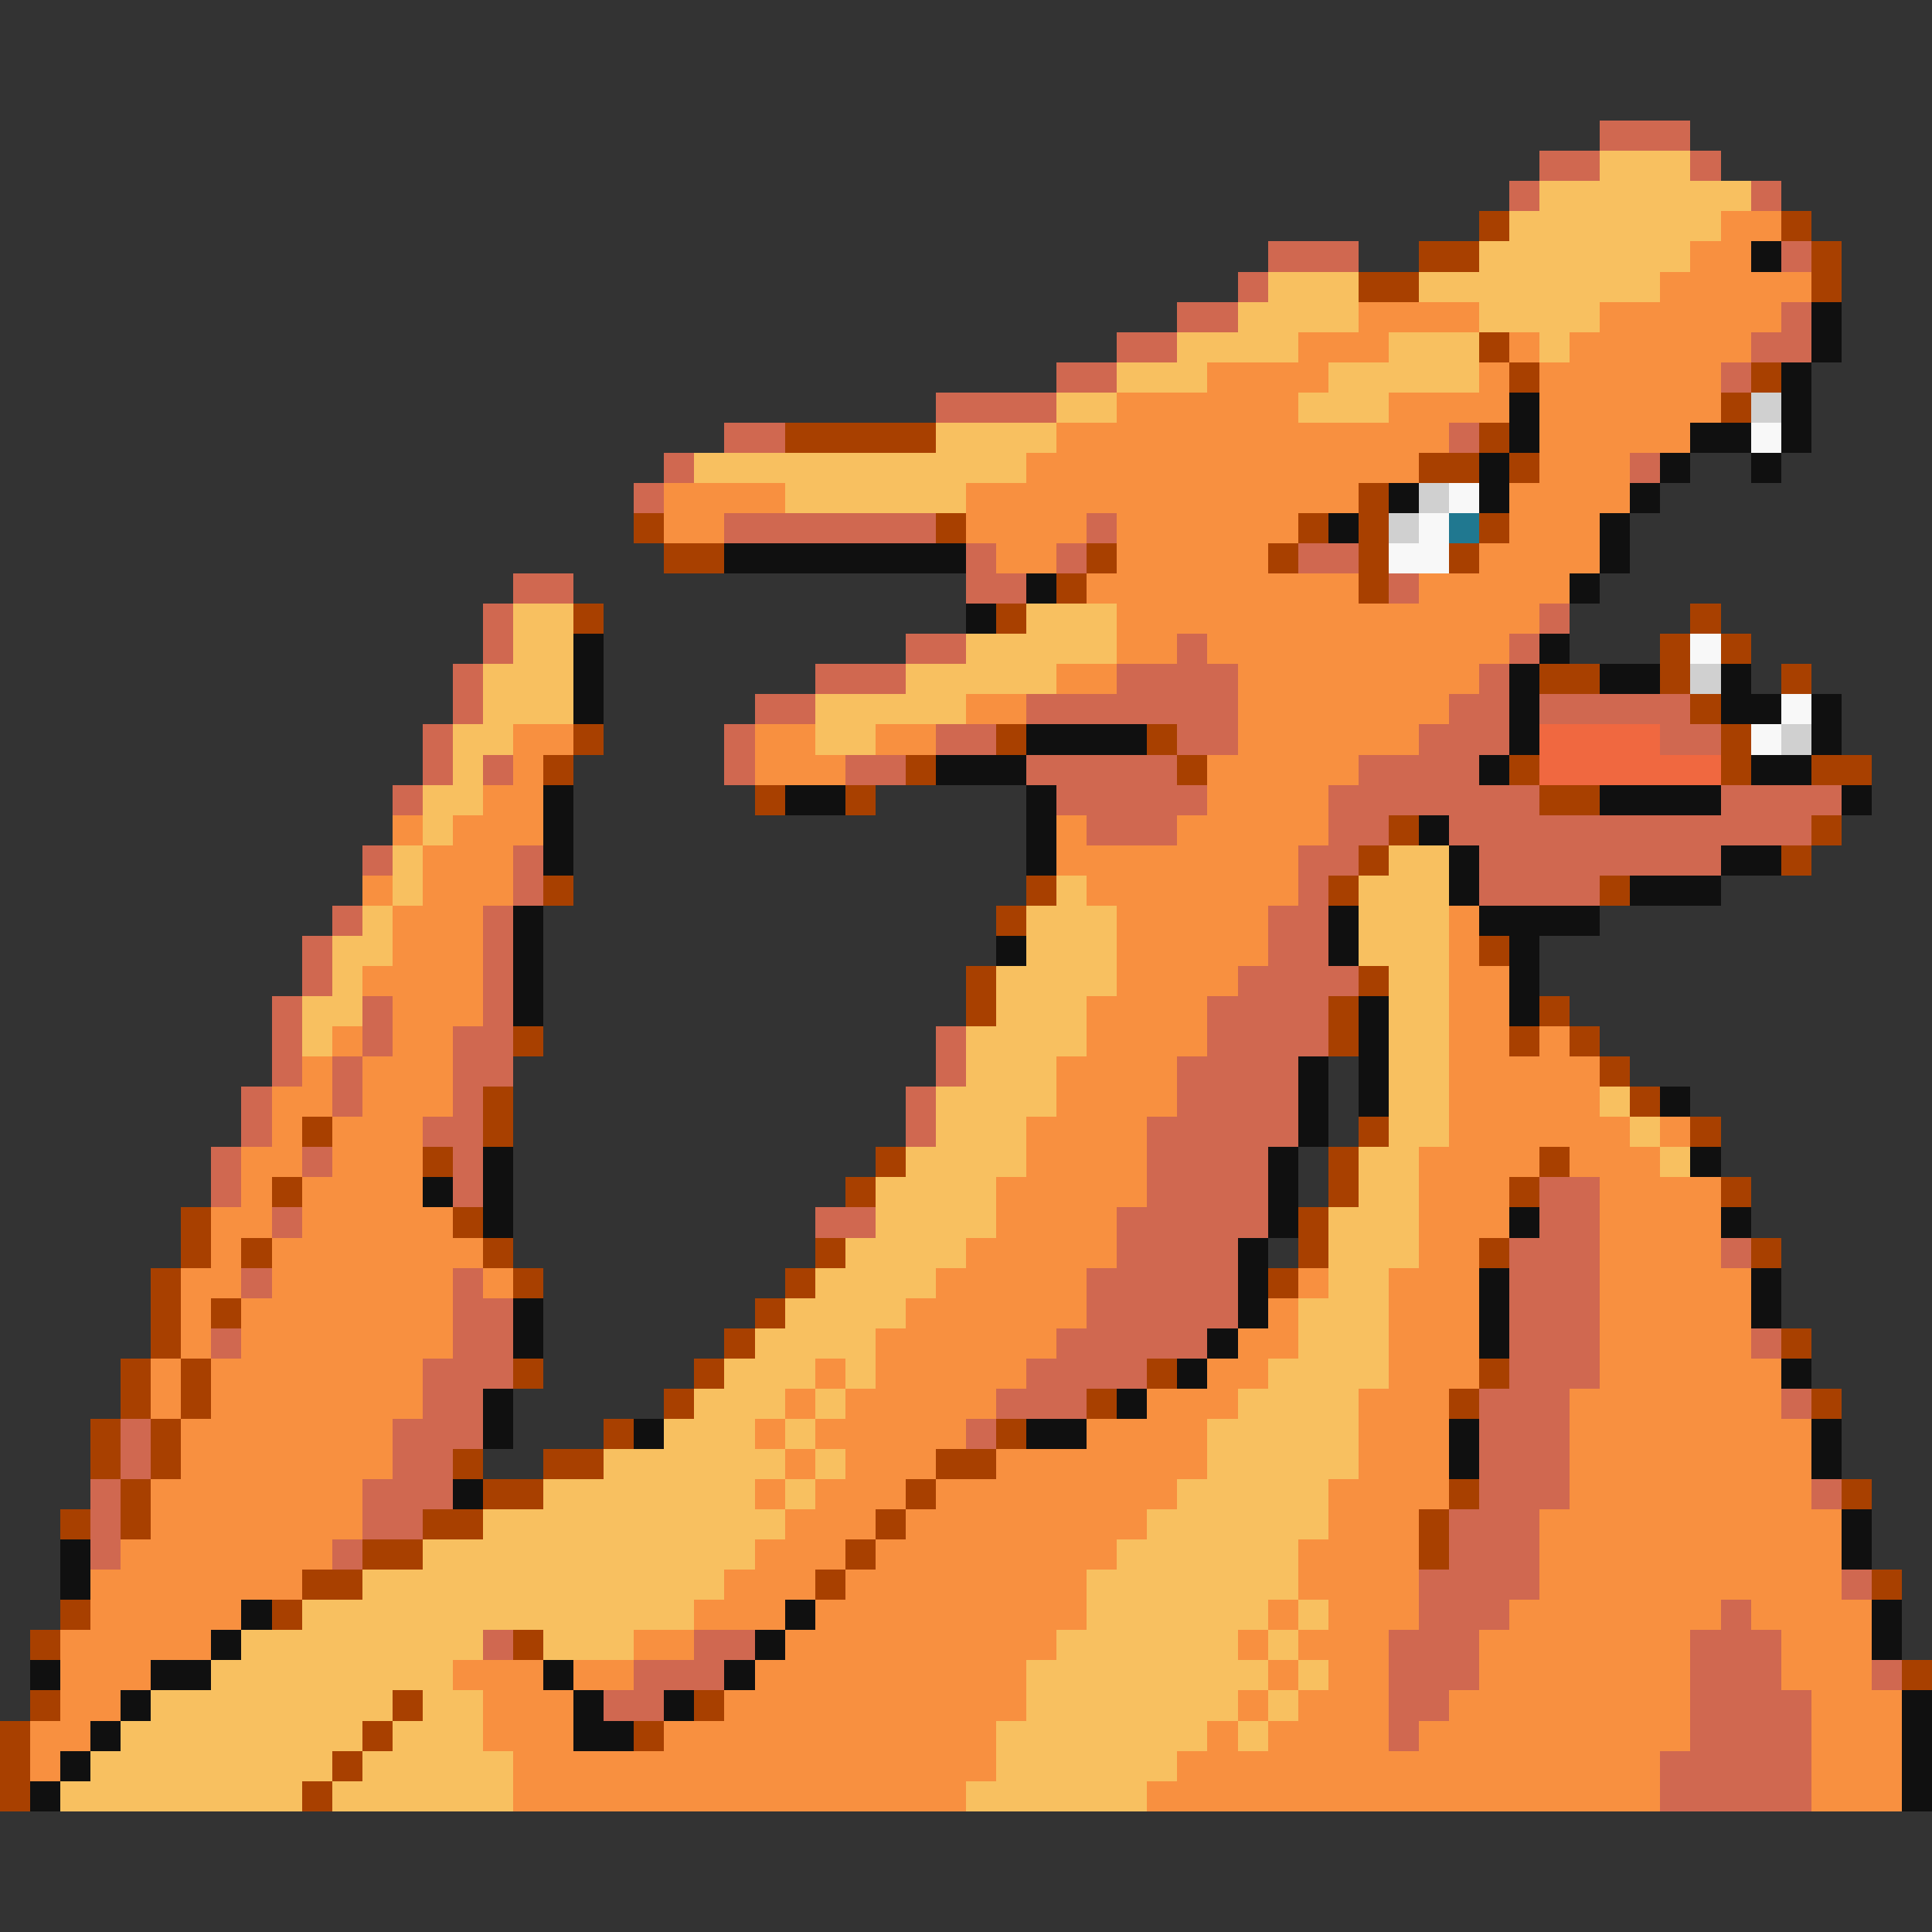 <svg xmlns="http://www.w3.org/2000/svg" viewBox="0 -0.5 64 64" shape-rendering="crispEdges">
<rect x="0" y="-0.5" width="64" height="64" fill="#333333" stroke="none"/>
<path stroke="#d06850" d="M53 4h3M51 5h2M56 5h1M50 6h1M58 6h1M42 8h3M59 8h1M41 9h1M39 10h2M59 10h1M37 11h2M58 11h2M35 12h2M57 12h1M31 13h4M24 14h2M48 14h1M22 15h1M54 15h1M21 16h1M24 17h7M36 17h1M32 18h1M35 18h1M43 18h2M17 19h2M32 19h2M46 19h1M16 20h1M51 20h1M16 21h1M30 21h2M39 21h1M50 21h1M15 22h1M27 22h3M37 22h4M49 22h1M15 23h1M25 23h2M34 23h7M48 23h2M51 23h5M14 24h1M24 24h1M31 24h2M39 24h2M47 24h3M55 24h2M14 25h1M16 25h1M24 25h1M28 25h2M34 25h5M45 25h4M13 26h1M35 26h5M44 26h7M57 26h4M36 27h3M44 27h2M48 27h12M12 28h1M17 28h1M43 28h2M49 28h8M17 29h1M43 29h1M49 29h4M11 30h1M16 30h1M42 30h2M10 31h1M16 31h1M42 31h2M10 32h1M16 32h1M41 32h4M9 33h1M12 33h1M16 33h1M40 33h4M9 34h1M12 34h1M15 34h2M31 34h1M40 34h4M9 35h1M11 35h1M15 35h2M31 35h1M39 35h4M8 36h1M11 36h1M15 36h1M30 36h1M39 36h4M8 37h1M14 37h2M30 37h1M38 37h5M7 38h1M10 38h1M15 38h1M38 38h4M7 39h1M15 39h1M38 39h4M51 39h2M9 40h1M27 40h2M37 40h5M51 40h2M37 41h4M50 41h3M57 41h1M8 42h1M15 42h1M36 42h5M50 42h3M15 43h2M36 43h5M50 43h3M7 44h1M15 44h2M35 44h5M50 44h3M58 44h1M14 45h3M34 45h4M50 45h3M14 46h2M33 46h3M49 46h3M59 46h1M4 47h1M13 47h3M32 47h1M49 47h3M4 48h1M13 48h2M49 48h3M3 49h1M12 49h3M49 49h3M60 49h1M3 50h1M12 50h2M48 50h3M3 51h1M11 51h1M48 51h3M47 52h4M61 52h1M47 53h3M57 53h1M16 54h1M23 54h2M46 54h3M56 54h3M21 55h3M46 55h3M56 55h3M62 55h1M20 56h2M46 56h2M56 56h4M46 57h1M56 57h4M55 58h5M55 59h5" />
<path stroke="#f8c060" d="M53 5h3M51 6h7M50 7h7M49 8h7M42 9h3M47 9h8M41 10h4M49 10h4M39 11h4M46 11h3M51 11h1M37 12h3M44 12h5M35 13h2M43 13h3M31 14h4M23 15h11M26 16h6M17 20h2M34 20h3M17 21h2M32 21h5M16 22h3M30 22h5M16 23h3M27 23h5M15 24h2M27 24h2M15 25h1M14 26h2M14 27h1M13 28h1M46 28h2M13 29h1M35 29h1M45 29h3M12 30h1M34 30h3M45 30h3M11 31h2M34 31h3M45 31h3M11 32h1M33 32h4M46 32h2M10 33h2M33 33h3M46 33h2M10 34h1M32 34h4M46 34h2M32 35h3M46 35h2M31 36h4M46 36h2M53 36h1M31 37h3M46 37h2M54 37h1M30 38h4M45 38h2M55 38h1M29 39h4M45 39h2M29 40h4M44 40h3M28 41h4M44 41h3M27 42h4M44 42h2M26 43h4M43 43h3M25 44h4M43 44h3M24 45h3M28 45h1M42 45h4M23 46h3M27 46h1M41 46h4M22 47h3M26 47h1M40 47h5M20 48h6M27 48h1M40 48h5M18 49h7M26 49h1M39 49h5M16 50h10M38 50h6M14 51h11M37 51h6M12 52h12M36 52h7M10 53h13M36 53h6M43 53h1M8 54h8M18 54h3M35 54h6M42 54h1M7 55h8M34 55h8M43 55h1M5 56h8M14 56h2M34 56h7M42 56h1M4 57h8M13 57h3M33 57h7M41 57h1M3 58h8M12 58h5M33 58h6M2 59h8M11 59h6M32 59h6" />
<path stroke="#a84000" d="M49 7h1M59 7h1M47 8h2M60 8h1M45 9h2M60 9h1M49 11h1M50 12h1M58 12h1M57 13h1M26 14h5M49 14h1M47 15h2M50 15h1M45 16h1M21 17h1M31 17h1M43 17h1M45 17h1M49 17h1M22 18h2M36 18h1M42 18h1M45 18h1M48 18h1M35 19h1M45 19h1M19 20h1M33 20h1M56 20h1M55 21h1M57 21h1M51 22h2M55 22h1M59 22h1M56 23h1M19 24h1M33 24h1M38 24h1M57 24h1M18 25h1M30 25h1M39 25h1M50 25h1M57 25h1M60 25h2M25 26h1M28 26h1M51 26h2M46 27h1M60 27h1M45 28h1M59 28h1M18 29h1M34 29h1M44 29h1M53 29h1M33 30h1M49 31h1M32 32h1M45 32h1M32 33h1M44 33h1M51 33h1M17 34h1M44 34h1M50 34h1M52 34h1M53 35h1M16 36h1M54 36h1M10 37h1M16 37h1M45 37h1M56 37h1M14 38h1M29 38h1M44 38h1M51 38h1M9 39h1M28 39h1M44 39h1M50 39h1M57 39h1M6 40h1M15 40h1M43 40h1M6 41h1M8 41h1M16 41h1M27 41h1M43 41h1M49 41h1M58 41h1M5 42h1M17 42h1M26 42h1M42 42h1M5 43h1M7 43h1M25 43h1M5 44h1M24 44h1M59 44h1M4 45h1M6 45h1M17 45h1M23 45h1M38 45h1M49 45h1M4 46h1M6 46h1M22 46h1M36 46h1M48 46h1M60 46h1M3 47h1M5 47h1M20 47h1M33 47h1M3 48h1M5 48h1M15 48h1M18 48h2M31 48h2M4 49h1M16 49h2M30 49h1M48 49h1M61 49h1M2 50h1M4 50h1M14 50h2M29 50h1M47 50h1M12 51h2M28 51h1M47 51h1M10 52h2M27 52h1M62 52h1M2 53h1M9 53h1M1 54h1M17 54h1M63 55h1M1 56h1M13 56h1M23 56h1M0 57h1M12 57h1M21 57h1M0 58h1M11 58h1M0 59h1M10 59h1" />
<path stroke="#f89040" d="M57 7h2M56 8h2M55 9h5M45 10h4M53 10h6M43 11h3M50 11h1M52 11h6M40 12h4M49 12h1M51 12h6M37 13h6M46 13h4M51 13h6M35 14h13M51 14h5M34 15h13M51 15h3M22 16h4M32 16h13M50 16h4M22 17h2M32 17h4M37 17h6M50 17h3M33 18h2M37 18h5M49 18h4M36 19h9M47 19h5M37 20h14M37 21h2M40 21h10M35 22h2M41 22h8M32 23h2M41 23h7M17 24h2M25 24h2M29 24h2M41 24h6M17 25h1M25 25h3M40 25h5M16 26h2M40 26h4M13 27h1M15 27h3M35 27h1M39 27h5M14 28h3M35 28h8M12 29h1M14 29h3M36 29h7M13 30h3M37 30h5M48 30h1M13 31h3M37 31h5M48 31h1M12 32h4M37 32h4M48 32h2M13 33h3M36 33h4M48 33h2M11 34h1M13 34h2M36 34h4M48 34h2M51 34h1M10 35h1M12 35h3M35 35h4M48 35h5M9 36h2M12 36h3M35 36h4M48 36h5M9 37h1M11 37h3M34 37h4M48 37h6M55 37h1M8 38h2M11 38h3M34 38h4M47 38h4M52 38h3M8 39h1M10 39h4M33 39h5M47 39h3M53 39h4M7 40h2M10 40h5M33 40h4M47 40h3M53 40h4M7 41h1M9 41h7M32 41h5M47 41h2M53 41h4M6 42h2M9 42h6M16 42h1M31 42h5M43 42h1M46 42h3M53 42h5M6 43h1M8 43h7M30 43h6M42 43h1M46 43h3M53 43h5M6 44h1M8 44h7M29 44h6M41 44h2M46 44h3M53 44h5M5 45h1M7 45h7M27 45h1M29 45h5M40 45h2M46 45h3M53 45h6M5 46h1M7 46h7M26 46h1M28 46h5M38 46h3M45 46h3M52 46h7M6 47h7M25 47h1M27 47h5M36 47h4M45 47h3M52 47h8M6 48h7M26 48h1M28 48h3M33 48h7M45 48h3M52 48h8M5 49h7M25 49h1M27 49h3M31 49h8M44 49h4M52 49h8M5 50h7M26 50h3M30 50h8M44 50h3M51 50h10M4 51h7M25 51h3M29 51h8M43 51h4M51 51h10M3 52h7M24 52h3M28 52h8M43 52h4M51 52h10M3 53h5M23 53h3M27 53h9M42 53h1M44 53h3M50 53h7M58 53h4M2 54h5M21 54h2M26 54h9M41 54h1M43 54h3M49 54h7M59 54h3M2 55h3M15 55h3M19 55h2M25 55h9M42 55h1M44 55h2M49 55h7M59 55h3M2 56h2M16 56h3M24 56h10M41 56h1M43 56h3M48 56h8M60 56h3M1 57h2M16 57h3M22 57h11M40 57h1M42 57h4M47 57h9M60 57h3M1 58h1M17 58h16M39 58h16M60 58h3M17 59h15M38 59h17M60 59h3" />
<path stroke="#101010" d="M58 8h1M60 10h1M60 11h1M59 12h1M50 13h1M59 13h1M50 14h1M56 14h2M59 14h1M49 15h1M55 15h1M58 15h1M46 16h1M49 16h1M54 16h1M44 17h1M53 17h1M24 18h8M53 18h1M34 19h1M52 19h1M32 20h1M19 21h1M51 21h1M19 22h1M50 22h1M53 22h2M57 22h1M19 23h1M50 23h1M57 23h2M60 23h1M34 24h4M50 24h1M60 24h1M31 25h3M49 25h1M58 25h2M18 26h1M26 26h2M34 26h1M53 26h4M61 26h1M18 27h1M34 27h1M47 27h1M18 28h1M34 28h1M48 28h1M57 28h2M48 29h1M54 29h3M17 30h1M44 30h1M49 30h4M17 31h1M33 31h1M44 31h1M50 31h1M17 32h1M50 32h1M17 33h1M45 33h1M50 33h1M45 34h1M43 35h1M45 35h1M43 36h1M45 36h1M55 36h1M43 37h1M16 38h1M42 38h1M56 38h1M14 39h1M16 39h1M42 39h1M16 40h1M42 40h1M50 40h1M57 40h1M41 41h1M41 42h1M49 42h1M58 42h1M17 43h1M41 43h1M49 43h1M58 43h1M17 44h1M40 44h1M49 44h1M39 45h1M59 45h1M16 46h1M37 46h1M16 47h1M21 47h1M34 47h2M48 47h1M60 47h1M48 48h1M60 48h1M15 49h1M61 50h1M2 51h1M61 51h1M2 52h1M8 53h1M26 53h1M62 53h1M7 54h1M25 54h1M62 54h1M1 55h1M5 55h2M18 55h1M24 55h1M4 56h1M19 56h1M22 56h1M63 56h1M3 57h1M19 57h2M63 57h1M2 58h1M63 58h1M1 59h1M63 59h1" />
<path stroke="#d0d0d0" d="M58 13h1M47 16h1M46 17h1M56 22h1M59 24h1" />
<path stroke="#f8f8f8" d="M58 14h1M48 16h1M47 17h1M46 18h2M56 21h1M59 23h1M58 24h1" />
<path stroke="#207890" d="M48 17h1" />
<path stroke="#f06840" d="M51 24h4M51 25h6" />
</svg>